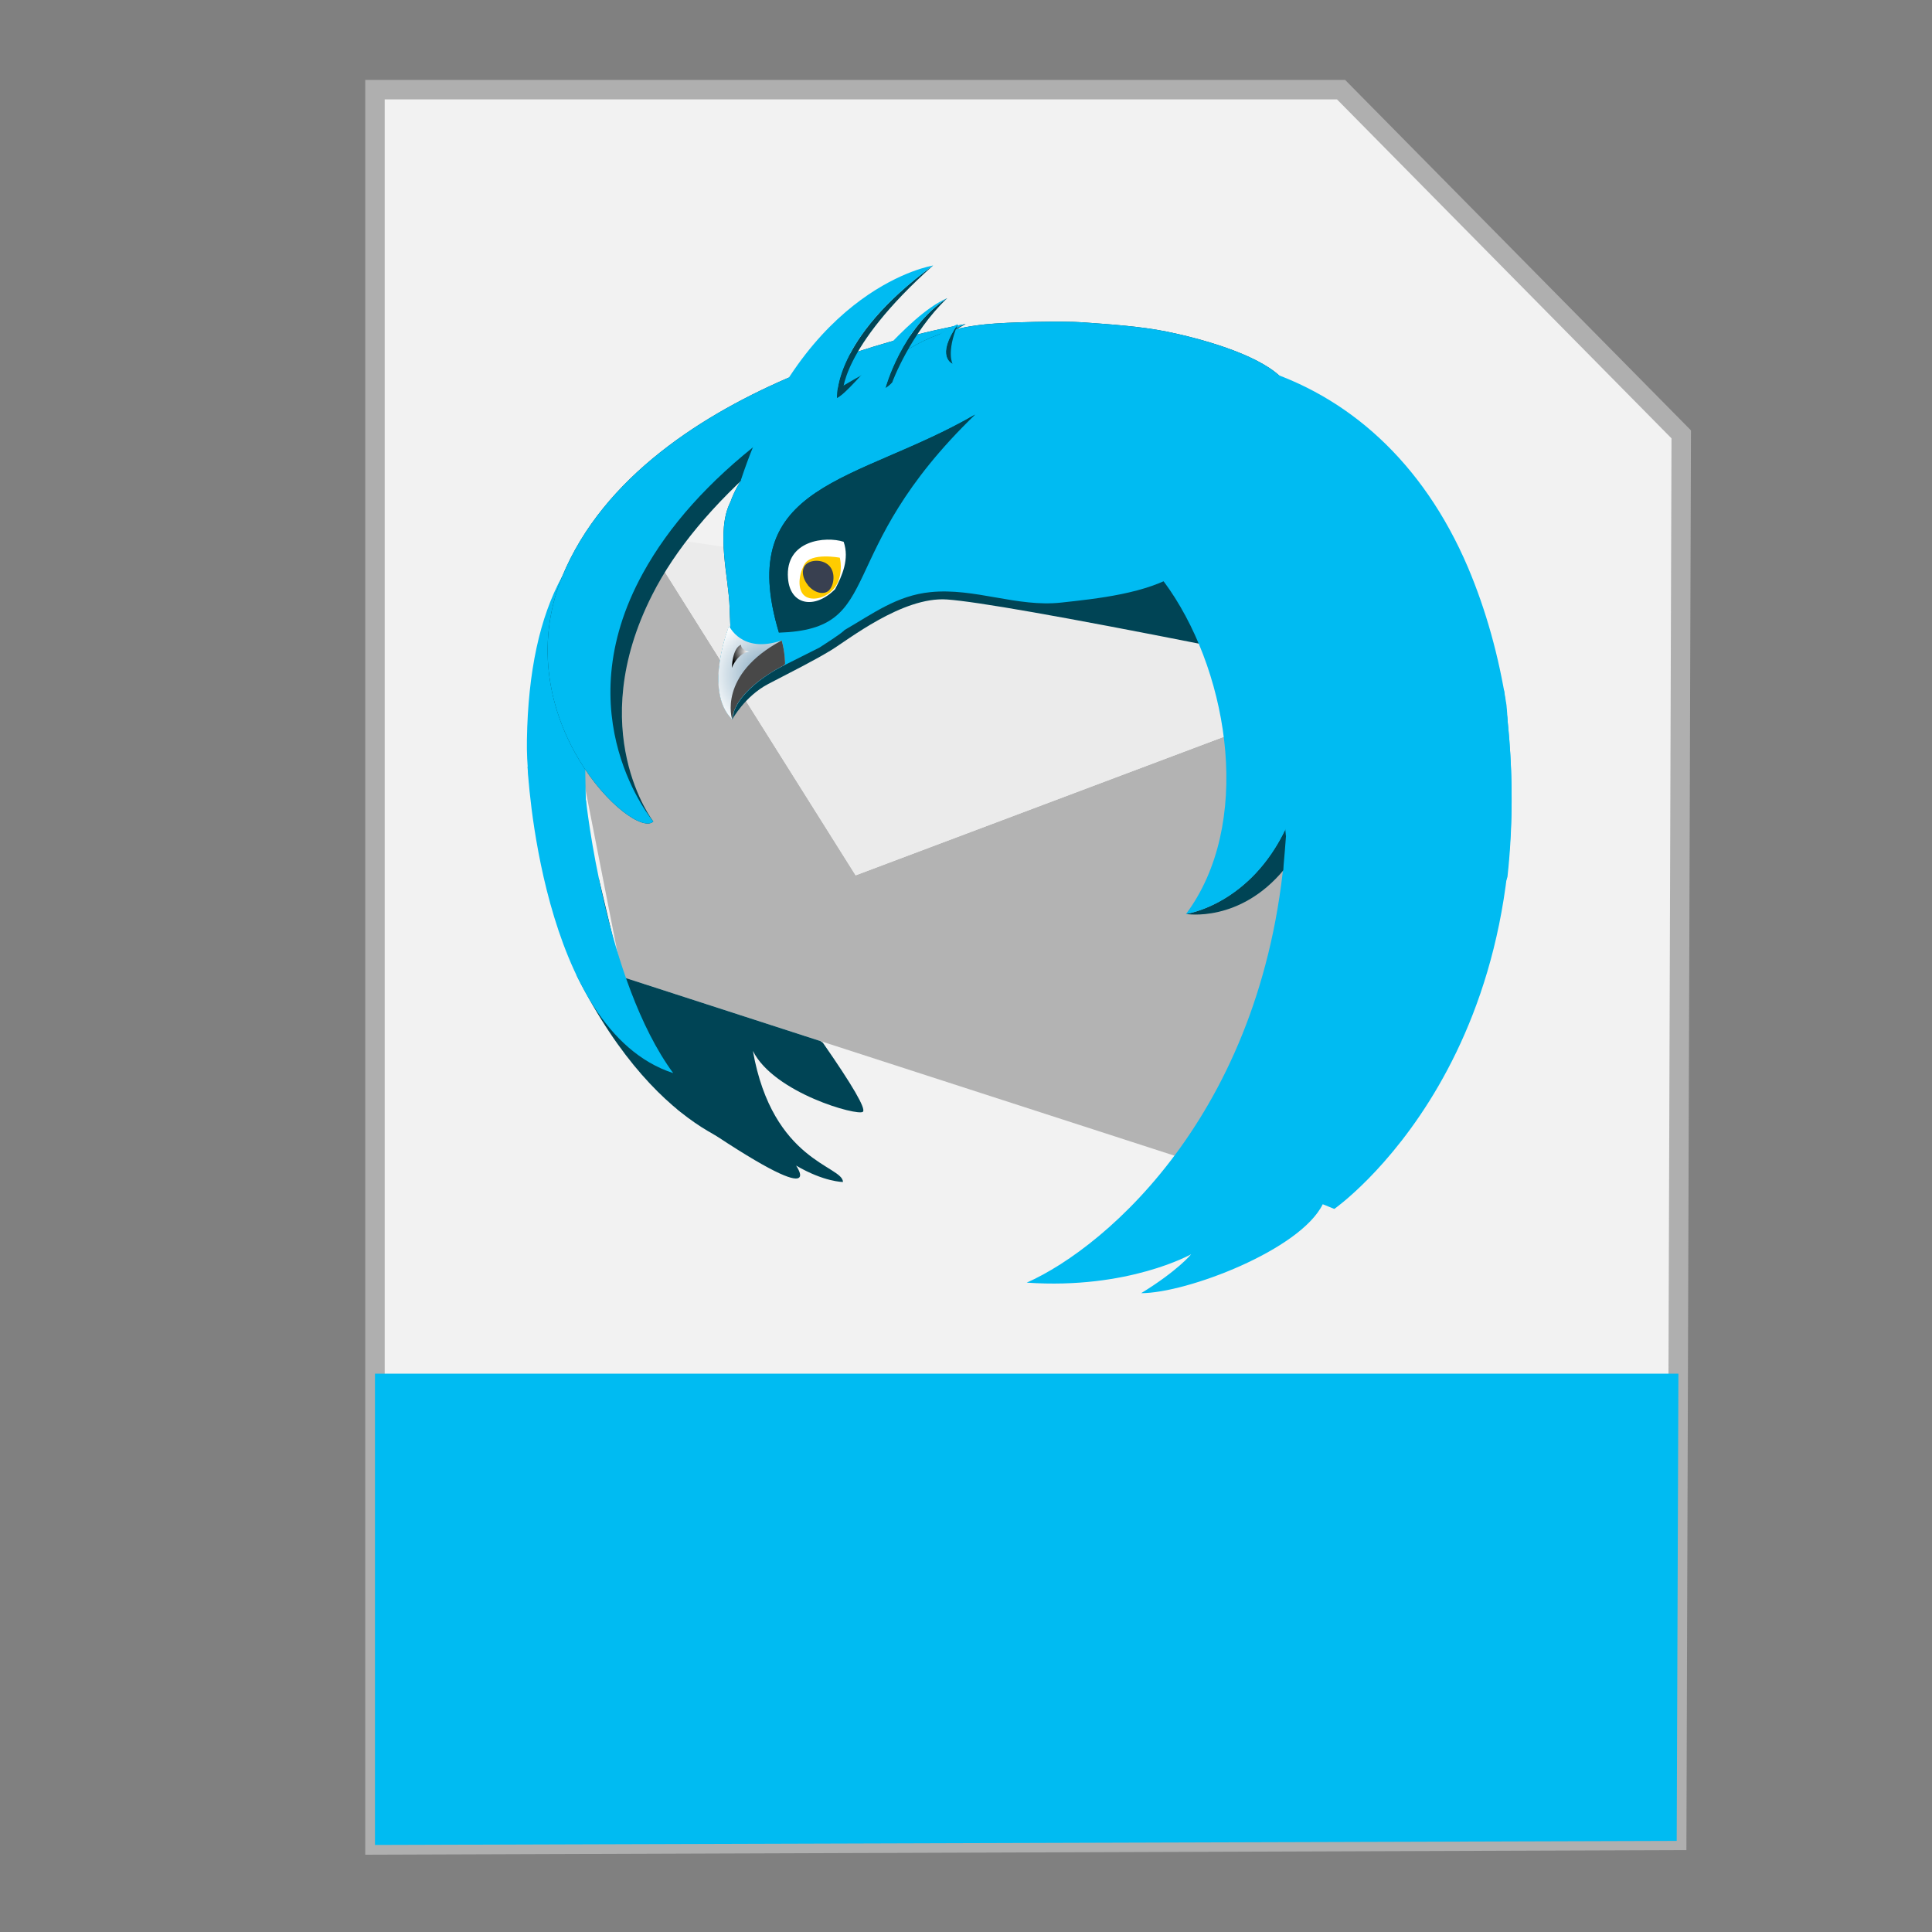 <?xml version="1.0" encoding="UTF-8" standalone="no"?>
<!-- Created with Inkscape (http://www.inkscape.org/) -->

<svg
   xmlns:dc="http://purl.org/dc/elements/1.1/"
   xmlns:cc="http://creativecommons.org/ns#"
   xmlns:rdf="http://www.w3.org/1999/02/22-rdf-syntax-ns#"
   xmlns:svg="http://www.w3.org/2000/svg"
   xmlns="http://www.w3.org/2000/svg"
   xmlns:xlink="http://www.w3.org/1999/xlink"
   xmlns:sodipodi="http://sodipodi.sourceforge.net/DTD/sodipodi-0.dtd"
   xmlns:inkscape="http://www.inkscape.org/namespaces/inkscape"
   width="500"
   height="500"
   id="svg2"
   version="1.1"
   inkscape:version="0.91 r13725"
   sodipodi:docname="message-partial.svg">
  <rect width="100%" height="100%" fill="#808080" stroke="none"/>
  <defs
     id="defs4">
    <radialGradient
       inkscape:collect="always"
       xlink:href="#SVGID_26_-6"
       id="radialGradient4035-3"
       gradientUnits="userSpaceOnUse"
       gradientTransform="matrix(2.05,0,0,-2.05,-2534.506,-3679.734)"
       cx="1304.855"
       cy="-1894.631"
       r="12.969" />
    <radialGradient
       id="SVGID_26_-6"
       cx="1304.855"
       cy="-1894.631"
       r="12.969"
       gradientTransform="matrix(0.205,0,0,-0.205,-254.242,82.503)"
       gradientUnits="userSpaceOnUse">
      <stop
         offset="0"
         stop-color="#769EB8"
         id="stop238-7" />
      <stop
         offset="1"
         stop-color="#FFF"
         id="stop240-5" />
    </radialGradient>
    <radialGradient
       inkscape:collect="always"
       xlink:href="#SVGID_27_-5"
       id="radialGradient4037-3"
       gradientUnits="userSpaceOnUse"
       gradientTransform="matrix(2.05,0,0,-2.05,-2534.506,-3679.734)"
       cx="1300.605"
       cy="-1889.631"
       r="3.778" />
    <radialGradient
       id="SVGID_27_-5"
       cx="1300.605"
       cy="-1889.631"
       r="3.778"
       gradientTransform="matrix(0.205,0,0,-0.205,-254.242,82.503)"
       gradientUnits="userSpaceOnUse">
      <stop
         offset="0.01"
         stop-color="#FFF"
         id="stop247-6" />
      <stop
         offset="1"
         stop-color="#000"
         id="stop249-2" />
    </radialGradient>
  </defs>
  <sodipodi:namedview
     id="base"
     pagecolor="#ffffff"
     bordercolor="#666666"
     borderopacity="1.0"
     inkscape:pageopacity="0.0"
     inkscape:pageshadow="2"
     inkscape:zoom="0.60666665"
     inkscape:cx="217.85997"
     inkscape:cy="151.55179"
     inkscape:document-units="px"
     inkscape:current-layer="layer1"
     showgrid="false"
     inkscape:window-width="1366"
     inkscape:window-height="715"
     inkscape:window-x="0"
     inkscape:window-y="24"
     inkscape:window-maximized="1" />
  <g
     inkscape:label="Layer 1"
     inkscape:groupmode="layer"
     id="layer1"
     transform="translate(0,-552.362)">
    <g
       id="g3406">
      <path
         inkscape:connector-curvature="0"
         id="path3364"
         d="m 97.041,1029.836 336.888,-1.174 1.174,-363.886 -88.037,-89.211 -250.025,0 z"
         style="fill:#f2f2f2;fill-rule:evenodd;stroke:#afafaf;stroke-width:5.035;stroke-linecap:butt;stroke-linejoin:miter;stroke-miterlimit:4;stroke-dasharray:none;stroke-opacity:1" />
      <path
         inkscape:connector-curvature="0"
         id="rect4228"
         d="m 97.041,907.867 0,121.968 336.889,-1.048 0.438,-120.919 -337.326,0 z"
         style="fill:#00bbf2;fill-opacity:1;stroke:none;stroke-width:5;stroke-miterlimit:4;stroke-dasharray:none;stroke-opacity:1" />
      <g
         id="g4281"
         transform="matrix(0.591,0,0,0.591,115.669,606.307)">
        <path
           d="M 374.591,218.426 178.966,292.033 89.052,149.038 49.819,199.259 76.774,336.515 327.19,417.59 386.029,317.648 374.591,218.426 Z"
           id="path22"
           style="fill:#b3b3b3;fill-opacity:1;stroke:none"
           inkscape:connector-curvature="0" />
        <path
           d="m 374.591,218.426 -3.879,-33.614 -277.741,-40.783 -1.47,1.87 -2.45,3.139 89.914,142.995 195.625,-73.607 z"
           id="path38"
           style="fill:#ebebeb;fill-opacity:1;stroke:none"
           inkscape:connector-curvature="0" />
        <path
           d="M 163.579,364.62 76.774,336.515 66.486,293.382 48.279,287.413 c 0,0 18.957,59.449 52.771,107.221 68.528,47.762 51.781,24.496 51.851,24.496 12.258,7.179 20.456,7.179 20.516,7.179 -0.04,-7.179 -30.795,-8.708 -39.443,-57.4 9.178,18.447 46.082,28.695 48.191,26.645 1.35,-1.37 -4.499,-11.448 -17.547,-30.225 l -1.04,-0.71 z"
           id="path65"
           style="fill:#004455;fill-opacity:1"
           inkscape:connector-curvature="0" />
        <path
           d="m 137.973,412.991 c 0,0 -43.772,-2.979 -81.026,-76.846 -21.996,-76.416 29.025,43.952 81.076,76.846 l -0.05,0 z"
           id="path74"
           style="fill:#004455;fill-opacity:1"
           inkscape:connector-curvature="0" />
        <path
           d="m 35.302,244.441 c 0,0 5.289,115.23 63.779,134.196 C 69.305,338.154 60.867,259.228 60.927,259.228 L 35.302,244.441 Z"
           id="path83"
           style="fill:#00bbf2;fill-opacity:1"
           inkscape:connector-curvature="0" />
        <path
           d="m 69.805,317.658 c -12.298,2.56 -35.614,-40.493 -34.784,-85.075 0.49,-29.725 5.599,-53.47 15.317,-71.237 l 10.248,84.565 c 0,0 0,57.91 9.288,71.757 l -0.07,0 z"
           id="path92"
           style="fill:#00bbf2;fill-opacity:1"
           inkscape:connector-curvature="0" />
        <path
           d="m 227.147,50.625 c 0,0 -140.435,22.556 -176.759,110.7 -24.906,62.289 31.464,115.589 39.983,107.131 -0.04,0 -30.615,-39.793 -0.49,-99.242 C 109.908,129.571 155.67,90.048 227.147,50.625 Z"
           id="path94"
           style="fill:#004455;fill-opacity:1"
           inkscape:connector-curvature="0" />
        <path
           d="m 227.147,50.625 c 0,0 -140.435,22.556 -176.759,110.7 -24.906,62.289 31.464,115.589 39.983,107.131 -0.04,0 -38.993,-46.132 -4.589,-108.661 C 108.658,118.113 155.77,81.72 227.147,50.625 Z"
           id="path103"
           style="fill:#00bbf2"
           inkscape:connector-curvature="0" />
        <path
           d="m 364.743,73.431 c -10.658,-9.968 -35.404,-16.627 -49.421,-19.477 -12.078,-2.42 -24.936,-3.199 -37.103,-4.099 -8.419,-0.6 -32.354,-0.15 -42.522,0.9 -25.665,2.66 -35.944,12.138 -56.58,26.725 -18.927,13.308 -46.762,27.805 -54.99,51.071 -6.519,12.918 -0.65,33.534 -0.35,46.232 l 0.35,8.938 c -0.39,-0.63 -0.57,-1.03 -0.51,-1.03 0.06,0 -11.398,28.275 1.33,41.003 0.12,-1.15 0.39,-2.28 0.84,-3.379 l -0.82,3.379 c 0,0 5.559,-10.168 15.767,-15.477 10.208,-5.309 19.577,-9.998 27.205,-14.597 7.629,-4.589 31.524,-23.736 51.011,-22.386 12.978,0.91 50.561,7.519 112.76,19.816 l 6.489,-31.424 -11.768,-8.878 c 1.25,-3.299 2.21,-6.809 4.039,-9.798 4.459,-7.689 5.019,-14.387 4.939,-23.166 10.378,-2.45 21.996,-6.719 28.795,-15.527 5.779,-7.709 8.558,-21.316 0.61,-28.825 l -0.07,0 z"
           id="path114"
           style="fill:#004455;fill-opacity:1"
           inkscape:connector-curvature="0" />
        <path
           d="m 364.743,73.431 c -10.658,-9.968 -35.404,-16.627 -49.421,-19.477 -12.078,-2.42 -24.936,-3.199 -37.103,-4.099 -8.419,-0.6 -32.354,-0.15 -42.522,0.9 -25.665,2.66 -35.944,12.138 -56.58,26.725 -18.927,13.308 -46.762,27.805 -54.99,51.071 -6.519,12.918 -0.65,33.534 -0.35,46.232 l 0.35,8.938 c -0.39,-0.63 -0.57,-1.03 -0.51,-1.03 0.06,0 -11.398,28.275 1.33,41.003 1.37,-13.328 22.546,-23.576 22.616,-23.576 l 15.607,-7.849 c 2.38,-1.62 8.918,-5.599 11.008,-7.689 12.448,-7.199 22.876,-15.107 37.593,-16.567 19.417,-1.95 37.783,6.679 57.15,4.589 15.877,-1.72 37.583,-3.979 51.381,-12.768 6.479,-4.169 6.659,-12.608 10.408,-18.887 4.469,-7.669 5.029,-14.387 4.939,-23.166 10.378,-2.46 22.006,-6.719 28.785,-15.537 5.549,-7.709 8.329,-21.316 0.37,-28.825 l -0.06,0 z"
           id="path123"
           style="fill:#00bbf2"
           inkscape:connector-curvature="0" />
        <path
           d="m 218.949,39.357 c -2.24,0.94 -4.509,2.26 -6.749,3.829 2.28,-1.58 4.549,-2.909 6.809,-3.829 l -0.06,0 z m 0,0 c -19.746,12.808 -27.005,39.303 -26.935,39.303 2.01,-0.86 4.979,-4.629 8.978,-9.248 -2.4,2.77 -4.449,5.249 -6.069,6.949 0.1,-0.49 8.139,-21.836 24.086,-37.003 l -0.06,0 z m -6.149,-14.357 c -44.072,32.204 -42.053,58.06 -41.983,58.06 0.63,-0.33 1.46,-0.92 2.46,-1.72 -0.08,-0.02 -1.25,-19.906 39.583,-56.34 l -0.06,0 z m 10.918,25.625 c -10.168,14.357 -2.38,17.427 -2.31,17.427 0.06,0.01 -2.889,-4.769 2.31,-17.427 z m -10.838,6.689 c 3.259,-2.64 6.869,-5.019 10.908,-6.679 -4.199,1.74 -7.789,4.099 -10.848,6.679 -0.06,0 -0.06,0 0,0 l -0.06,0 z"
           id="path125"
           inkscape:connector-curvature="0"
           style="fill:#004455;fill-opacity:1" />
        <path
           d="m 128.665,119.123 c 27.925,-85.265 84.135,-94.123 84.195,-94.123 -44.122,32.204 -42.093,58.06 -42.033,58.06 7.219,-3.649 30.345,-36.184 48.171,-43.712 -19.766,12.808 -27.035,39.303 -26.975,39.303 4.899,-2.05 15.177,-21.096 31.794,-28.025 -10.188,14.357 -2.42,17.427 -2.36,17.427 l -92.794,51.071 z"
           id="path132"
           style="fill:#00bbf2"
           inkscape:connector-curvature="0" />
        <path
           d="m 462.736,210.477 -89.524,-37.353 -7.689,86.615 c 0.98,5.609 1.64,11.648 2.07,18.047 -0.1,-1.06 -0.17,-2.09 -0.19,-3.129 -7.439,119.049 -78.066,180.018 -113.51,195.735 44.542,3.079 71.907,-12.418 71.967,-12.418 0.07,0 -5.969,7.299 -21.856,17.027 19.986,0 69.708,-18.957 79.506,-38.943 l 5.079,2.05 c -0.02,0 96.843,-67.668 74.187,-227.63 l -0.04,0 z"
           id="path134"
           style="fill:#00bbf2;fill-opacity:1"
           inkscape:connector-curvature="0" />
        <path
           d="m 367.602,270.746 c -15.937,34.364 -44.092,38.193 -44.032,38.193 0.06,0 23.536,4.099 43.012,-19.477 2.78,-3.409 2.889,-9.968 1.08,-18.717 l -0.06,0 z"
           id="path152"
           inkscape:connector-curvature="0"
           style="fill:#004455;fill-opacity:1" />
        <path
           d="m 462.736,210.477 -89.524,-37.353 -7.689,86.615 c 0.82,4.709 1.41,9.728 1.85,14.997 -0.03,-0.05 -0.03,-0.09 0.04,-0.09 0.04,1.04 0.11,2.07 0.22,3.129 -0.1,-1.03 -0.19,-2.03 -0.21,-3.029 -0.3,4.319 -0.67,8.558 -1.04,12.748 -1.15,18.647 -1.31,53.271 10.228,74.247 7.849,-11.878 15.737,-26.695 18.497,-41.533 1.23,15.077 -5.909,34.444 -12.898,49.471 2.31,2.63 5.029,4.789 8.129,6.399 1.17,0.49 2.36,0.86 3.609,1.17 9.818,-12.148 25.775,-34.584 29.915,-57.04 1.43,17.707 -8.648,41.403 -16.547,56.93 33.654,-9.208 56.6,-83.045 57.07,-84.365 -0.04,-0.02 -0.04,-0.02 0.02,-0.04 2.63,-24.126 2.7,-51.481 -1.62,-82.275 l -0.05,0 z"
           id="path161"
           style="fill:#00bbf2;fill-opacity:1"
           inkscape:connector-curvature="0" />
        <path
           d="m 392.688,251.02 c 5.629,32.804 -16.407,80.986 -16.347,80.986 0.06,0 32.924,-6.459 47.462,-76.506 0,0 -3.099,48.641 -9.508,60.109 -0.05,0 31.734,-14.857 38.463,-75.337 6.719,-60.479 -36.943,-97.383 -50.781,-90.204 -9.228,4.779 -12.318,38.433 -9.288,100.952 z"
           id="path174"
           style="fill:#00bbf2;fill-opacity:1"
           inkscape:connector-curvature="0" />
        <path
           d="m 463.905,217.486 c 0,-0.02 0,-0.02 0.06,-0.04 -3.319,-21.466 -9.078,-41.863 -16.837,-60.209 -19.936,-46.782 -53.081,-75.347 -91.414,-87.125 -87.174,-8.199 -130.217,52.951 -130.157,52.951 32.844,0 68.018,10.538 90.924,43.912 26.325,38.563 36.224,102.952 7.169,141.975 -0.04,0 60.439,-8.199 54.35,-108.661 -0.04,0 21.486,42.033 -6.129,99.942 -0.04,0 55.83,-13.838 38.473,-121.458 -0.04,0 12.768,24.596 8.728,81.486 -0.04,0 23.026,-16.037 23.086,-65.088 -0.04,0 15.857,51.761 0.02,84.565 -0.04,0 0.23,-0.91 1.45,-1.81 4.939,-4.189 24.336,-20.746 20.346,-60.439 l -0.07,0 z"
           id="path183"
           style="fill:#00bbf2"
           inkscape:connector-curvature="0" />
        <path
           d="m 145.312,185.771 c 47.662,-1.54 22.386,-34.014 86.005,-95.513 -51.831,30.075 -105.811,29.395 -85.935,95.513 l -0.07,0 z"
           id="path210"
           style="fill:#004455;fill-opacity:1"
           inkscape:connector-curvature="0" />
        <path
           d="m 145.312,185.771 c 8.379,-12.138 36.733,-59.289 86.005,-95.513 -51.831,30.075 -105.811,29.395 -85.935,95.513 l -0.07,0 z"
           id="path217"
           style="fill:#004455;fill-opacity:1"
           inkscape:connector-curvature="0" />
        <path
           d="m 169.868,166.815 c -8.958,8.958 -19.686,6.869 -20.526,-4.939 -1.31,-16.687 16.587,-18.457 24.376,-15.907 2.63,7.559 -0.7,14.947 -3.789,20.846"
           id="path219"
           inkscape:connector-curvature="0"
           style="fill:#ffffff" />
        <path
           d="m 170.727,164.575 c -2.889,5.389 -9.638,7.559 -13.368,5.539 -3.809,-2.03 -3.789,-8.818 -0.84,-14.207 2.849,-5.399 15.437,-2.969 15.497,-2.969 0.06,-0.01 1.6,6.269 -1.29,11.638 z"
           id="path228"
           inkscape:connector-curvature="0"
           style="fill:#ffcc00;fill-opacity:1" />
        <path
           d="m 158,164.905 c 2.63,3.279 6.649,4.449 9.018,2.6 2.28,-1.87 3.319,-7.339 0.74,-10.618 -2.67,-3.299 -7.969,-3.129 -10.228,-1.29 -2.42,1.85 -2.17,6.029 0.53,9.308 l -0.06,0 z"
           id="path235"
           inkscape:connector-curvature="0"
           style="fill:#394050;fill-opacity:1" />
        <path
           d="m 148.061,199.429 c 0,0 0,-5.129 -1.48,-10.248 -17.647,5.989 -23.106,-6.479 -23.046,-6.479 0.06,0 -11.418,28.275 1.31,41.003 1.37,-13.328 22.546,-23.576 22.616,-23.576"
           id="path242"
           inkscape:connector-curvature="0"
           style="fill:url(#radialGradient4035-3)" />
        <path
           d="m 147.362,200.119 0.7,-0.69 c 0,0 0,-5.129 -1.48,-10.248 -28.065,15.027 -21.746,34.524 -21.686,34.524 1.29,-13.328 22.466,-23.576 22.526,-23.576 l -0.06,0 z"
           id="path244"
           inkscape:connector-curvature="0"
           style="fill:#484848" />
        <path
           d="m 124.766,201.069 c 0,0 0.15,-8.469 3.999,-10.008 -0.04,1.67 1.93,2.949 3.919,2.949 -5.369,0.53 -7.919,7.059 -7.849,7.059 l -0.07,0 z"
           id="path251"
           inkscape:connector-curvature="0"
           style="fill:url(#radialGradient4037-3)" />
      </g>
    </g>
  </g>
</svg>
